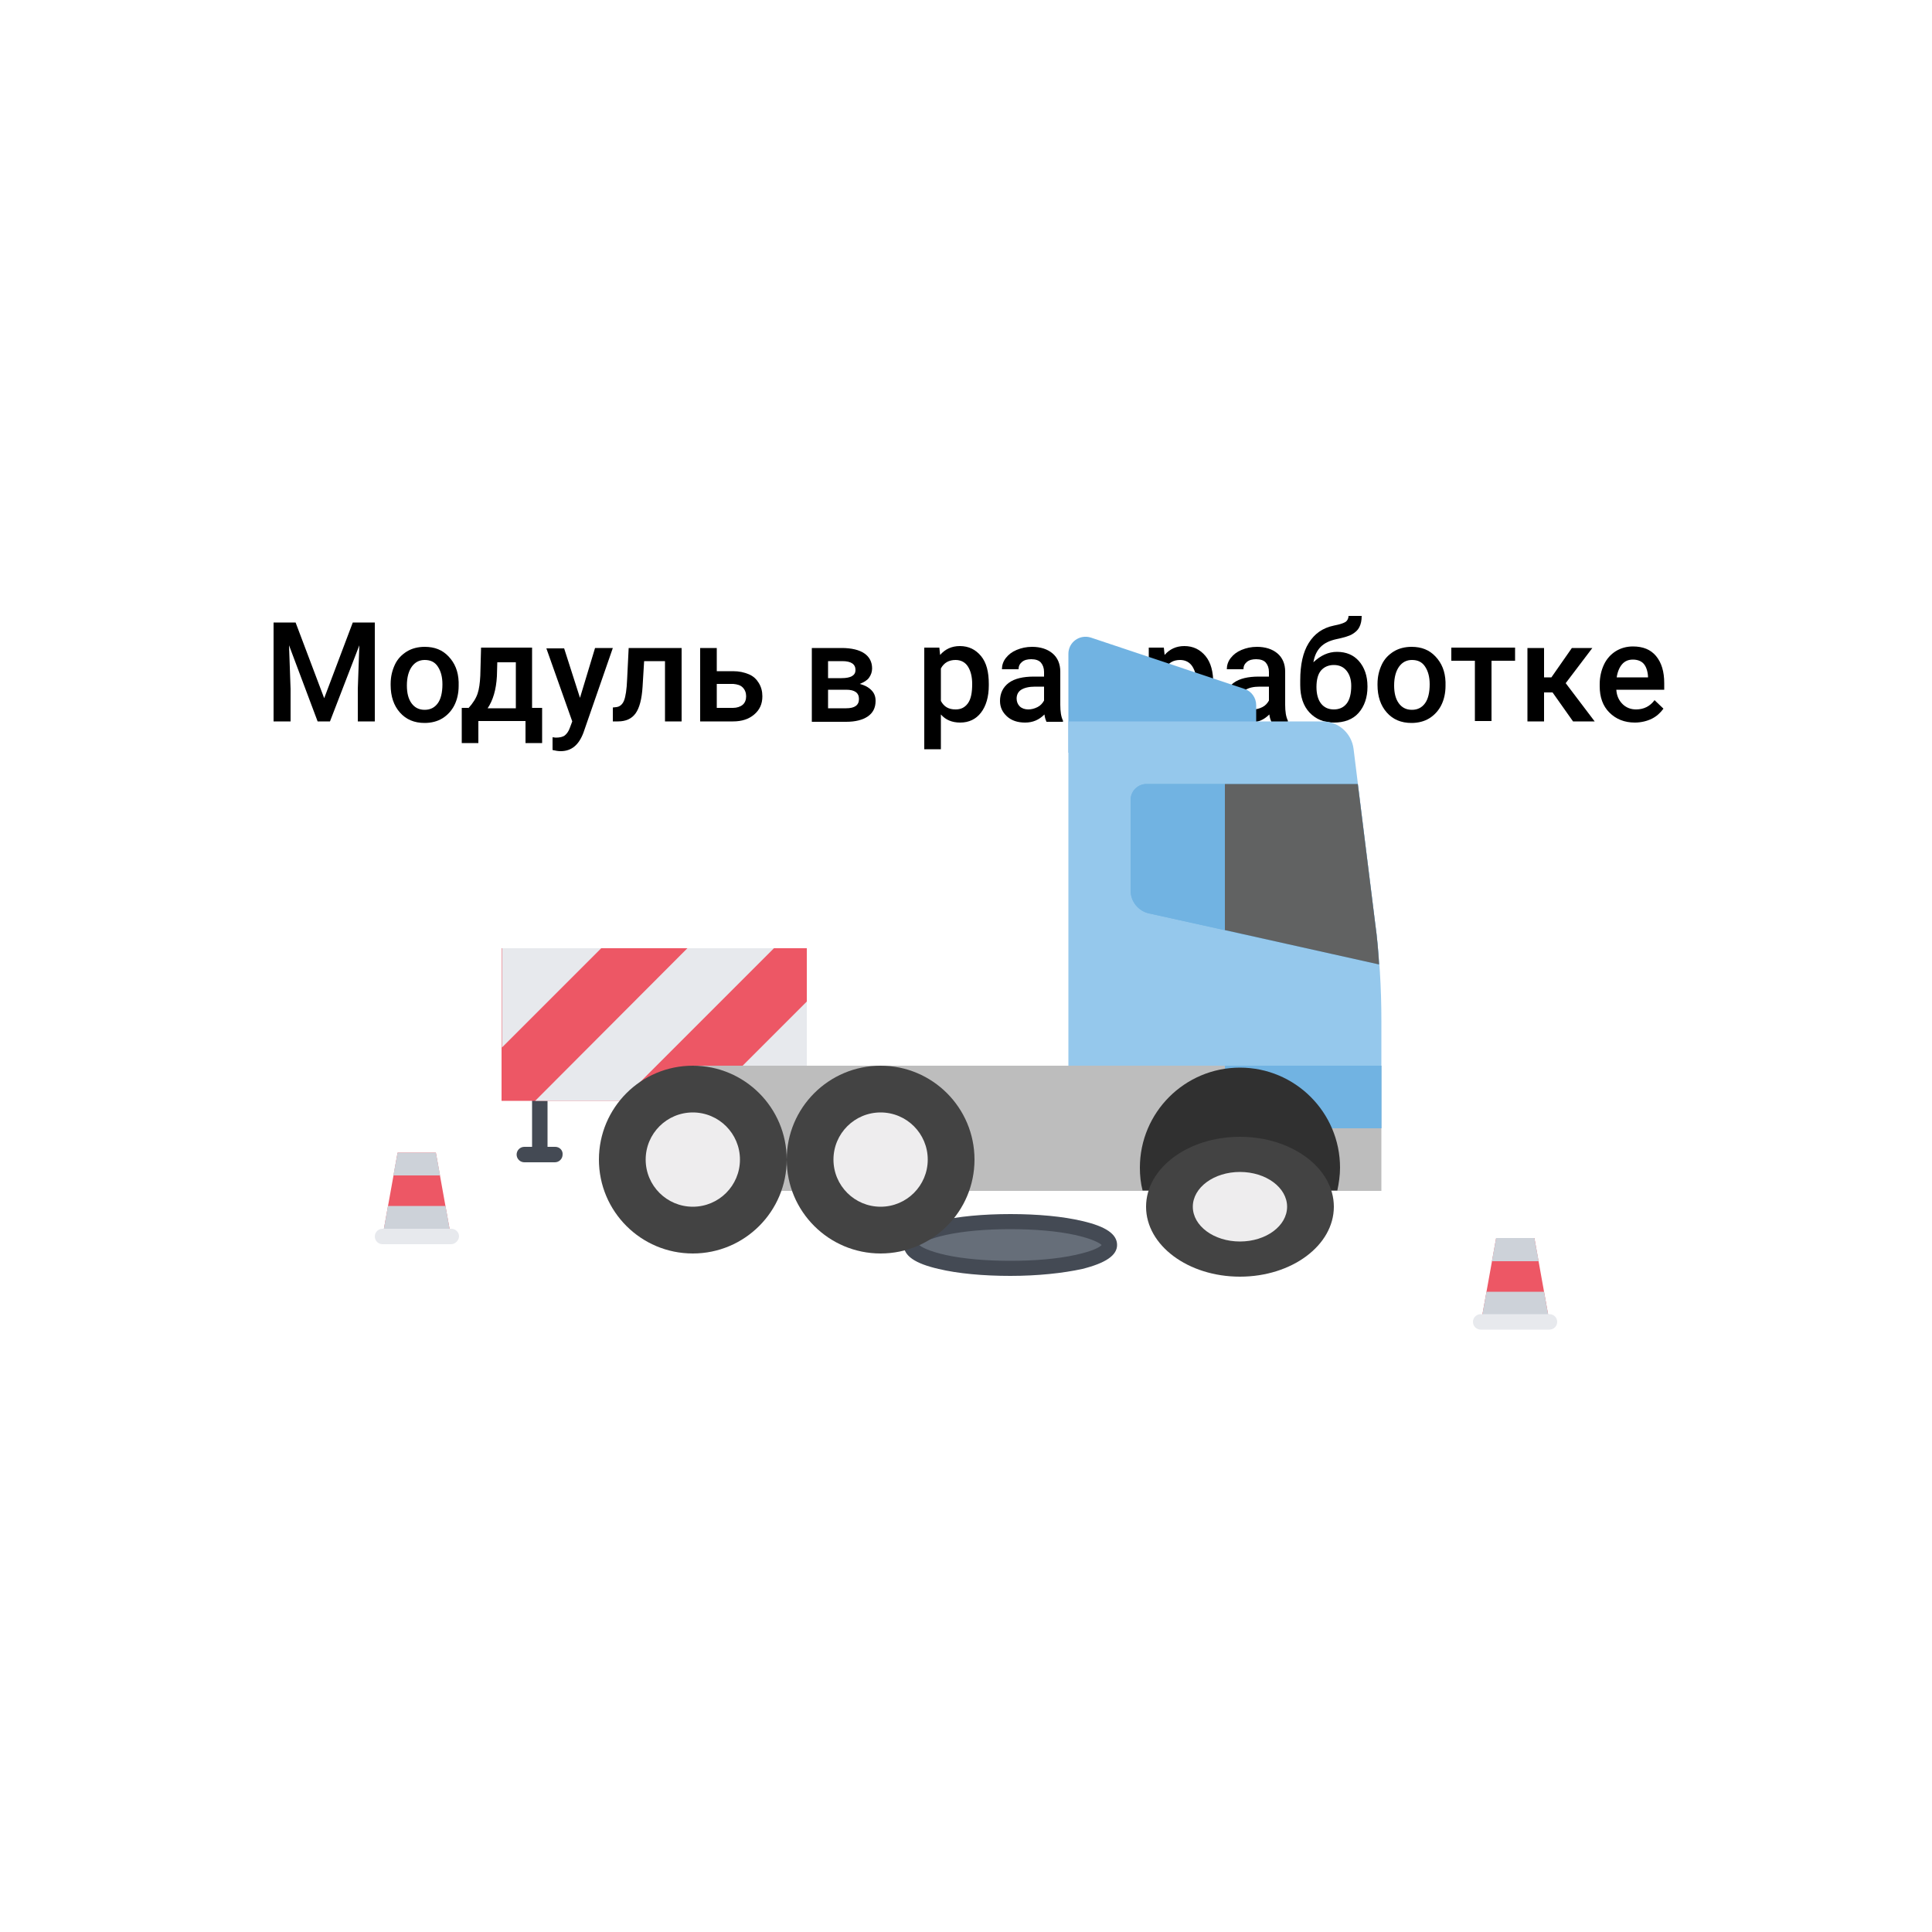 <?xml version="1.0" encoding="UTF-8"?>
<!-- Generator: Adobe Illustrator 21.0.2, SVG Export Plug-In . SVG Version: 6.00 Build 0)  -->
<svg version="1.1" id="Layer_1" xmlns="http://www.w3.org/2000/svg" xmlns:xlink="http://www.w3.org/1999/xlink" x="0px" y="0px" viewBox="0 0 500 500" style="enable-background:new 0 0 500 500;" xml:space="preserve">
<style type="text/css">
	.st0{fill:#666E79;}
	.st1{fill:#444A54;}
	.st2{fill:#ED5765;}
	.st3{fill:#CDD2D9;}
	.st4{fill:#E7E9ED;}
	.st5{fill:#71B3E2;}
	.st6{fill:#BDBDBD;}
	.st7{fill:#434343;}
	.st8{fill:#EEEDEE;}
	.st9{fill:#95C8EC;}
	.st10{fill:#616262;}
	.st11{fill:#303030;}
</style>
<g>
	<path d="M76.5,161.1l7.4,19.6l7.4-19.6H97v25.6h-4.4v-8.4L93,167l-7.6,19.7h-3.2L74.8,167l0.4,11.3v8.4h-4.4v-25.6H76.5z"/>
	<path d="M101.1,177c0-1.9,0.4-3.5,1.1-5s1.8-2.6,3.1-3.4s2.9-1.2,4.6-1.2c2.6,0,4.6,0.8,6.2,2.5s2.5,3.8,2.6,6.6l0,1   c0,1.9-0.4,3.6-1.1,5s-1.8,2.6-3.1,3.4s-2.9,1.2-4.6,1.2c-2.7,0-4.8-0.9-6.4-2.7s-2.4-4.2-2.4-7.1V177z M105.3,177.4   c0,2,0.4,3.5,1.2,4.6s1.9,1.7,3.4,1.7s2.6-0.6,3.4-1.7s1.2-2.8,1.2-4.9c0-1.9-0.4-3.4-1.2-4.6s-1.9-1.7-3.4-1.7   c-1.4,0-2.5,0.6-3.3,1.7S105.3,175.2,105.3,177.4z"/>
	<path d="M121.2,183.3c1.2-1.3,2-2.6,2.4-3.8s0.6-2.7,0.7-4.6l0.2-7.3h13.2v15.6h2.6v9.1h-4.3v-5.7h-12.2v5.7h-4.3l0-9.1H121.2z    M126.2,183.3h7.3v-11.9h-4.8l-0.1,3.6C128.4,178.5,127.6,181.2,126.2,183.3z"/>
	<path d="M150.1,180.6l3.9-12.9h4.6l-7.6,21.9c-1.2,3.2-3.1,4.8-5.9,4.8c-0.6,0-1.3-0.1-2.1-0.3v-3.3l0.8,0.1c1.1,0,1.9-0.2,2.4-0.6   c0.5-0.4,1-1.1,1.3-2l0.6-1.6l-6.7-18.9h4.6L150.1,180.6z"/>
	<path d="M176.4,167.7v19h-4.3v-15.6h-5.4l-0.4,6.6c-0.2,3.2-0.8,5.5-1.8,6.9s-2.5,2.1-4.6,2.1h-1.3l0-3.6l0.9-0.1   c0.9-0.1,1.6-0.7,2-1.7c0.4-1,0.7-2.9,0.8-5.5l0.4-8.1H176.4z"/>
	<path d="M185.5,173.7h4.2c1.6,0,2.9,0.3,4.1,0.8s2,1.3,2.6,2.3s0.9,2.1,0.9,3.4c0,2-0.7,3.5-2.1,4.7s-3.2,1.8-5.5,1.8h-8.5v-19h4.3   V173.7z M185.5,177.1v6.1h4.2c1,0,1.9-0.3,2.5-0.8s0.9-1.3,0.9-2.2s-0.3-1.7-0.9-2.3s-1.4-0.8-2.4-0.9H185.5z"/>
	<path d="M210.1,186.7v-19h7.7c2.6,0,4.6,0.5,5.9,1.4s2,2.2,2,3.9c0,0.9-0.3,1.7-0.8,2.4s-1.4,1.2-2.4,1.6c1.2,0.3,2.2,0.8,3,1.6   s1.1,1.7,1.1,2.8c0,1.8-0.7,3.1-2,4s-3.2,1.4-5.6,1.4H210.1z M214.3,175.5h3.5c2.4,0,3.6-0.7,3.6-2.1c0-1.5-1.1-2.3-3.4-2.3h-3.7   V175.5z M214.3,178.6v4.7h4.7c2.2,0,3.3-0.8,3.3-2.4c0-1.6-1.1-2.4-3.3-2.4H214.3z"/>
	<path d="M255.9,177.4c0,2.9-0.7,5.3-2,7s-3.1,2.6-5.4,2.6c-2.1,0-3.8-0.7-5-2.1v9h-4.3v-26.3h3.9l0.2,1.9c1.3-1.5,3-2.3,5.1-2.3   c2.3,0,4.1,0.9,5.5,2.6s2,4.1,2,7.2V177.4z M251.6,177c0-1.9-0.4-3.4-1.1-4.5s-1.8-1.7-3.2-1.7c-1.7,0-3,0.7-3.8,2.2v8.4   c0.8,1.5,2,2.2,3.8,2.2c1.4,0,2.4-0.5,3.2-1.6S251.6,179.2,251.6,177z"/>
	<path d="M270.8,186.7c-0.2-0.4-0.4-1-0.5-1.8c-1.4,1.4-3,2.1-5,2.1c-1.9,0-3.5-0.5-4.7-1.6s-1.8-2.4-1.8-4c0-2,0.8-3.6,2.3-4.7   s3.7-1.6,6.5-1.6h2.6v-1.2c0-1-0.3-1.8-0.8-2.4s-1.4-0.9-2.5-0.9c-1,0-1.8,0.2-2.4,0.7s-0.9,1.1-0.9,1.9h-4.3c0-1,0.3-2,1-2.9   s1.6-1.6,2.8-2.1s2.5-0.8,4-0.8c2.2,0,4,0.6,5.3,1.7s2,2.7,2,4.7v8.6c0,1.7,0.2,3.1,0.7,4.1v0.3H270.8z M266.1,183.6   c0.8,0,1.6-0.2,2.4-0.6s1.3-1,1.7-1.7v-3.6h-2.3c-1.6,0-2.8,0.3-3.6,0.8s-1.2,1.3-1.2,2.3c0,0.8,0.3,1.5,0.8,2   S265.2,183.6,266.1,183.6z"/>
	<path d="M293.4,172.9c0,0.8-0.3,1.6-0.8,2.3s-1.2,1.3-2.2,1.7c2.2,0.8,3.3,2.2,3.3,4.4c0,1.7-0.7,3.1-2.1,4.2s-3.3,1.6-5.7,1.6   c-1.5,0-2.8-0.2-4-0.7s-2.1-1.2-2.8-2.1s-1-2-1-3.2h4.3c0,0.8,0.3,1.4,1,1.9s1.6,0.8,2.6,0.8c1,0,1.9-0.2,2.5-0.7s0.9-1.1,0.9-1.9   c0-0.9-0.3-1.6-0.8-2s-1.4-0.6-2.5-0.6h-3.1v-3.1h3.2c1.9,0,2.9-0.8,2.9-2.4c0-0.8-0.3-1.4-0.8-1.8s-1.3-0.7-2.3-0.7   c-0.9,0-1.7,0.2-2.4,0.7s-1,1-1,1.7h-4.3c0-1.7,0.7-3,2.1-4.1s3.2-1.6,5.4-1.6c2.4,0,4.2,0.5,5.5,1.4S293.4,171.1,293.4,172.9z"/>
	<path d="M314,177.4c0,2.9-0.7,5.3-2,7s-3.1,2.6-5.4,2.6c-2.1,0-3.8-0.7-5-2.1v9h-4.3v-26.3h3.9l0.2,1.9c1.3-1.5,3-2.3,5.1-2.3   c2.3,0,4.1,0.9,5.5,2.6s2,4.1,2,7.2V177.4z M309.7,177c0-1.9-0.4-3.4-1.1-4.5s-1.8-1.7-3.2-1.7c-1.7,0-3,0.7-3.8,2.2v8.4   c0.8,1.5,2,2.2,3.8,2.2c1.4,0,2.4-0.5,3.2-1.6S309.7,179.2,309.7,177z"/>
	<path d="M329,186.7c-0.2-0.4-0.4-1-0.5-1.8c-1.4,1.4-3,2.1-5,2.1c-1.9,0-3.5-0.5-4.7-1.6s-1.8-2.4-1.8-4c0-2,0.8-3.6,2.3-4.7   s3.7-1.6,6.5-1.6h2.6v-1.2c0-1-0.3-1.8-0.8-2.4s-1.4-0.9-2.5-0.9c-1,0-1.8,0.2-2.4,0.7s-0.9,1.1-0.9,1.9h-4.3c0-1,0.3-2,1-2.9   s1.6-1.6,2.8-2.1s2.5-0.8,4-0.8c2.2,0,4,0.6,5.3,1.7s2,2.7,2,4.7v8.6c0,1.7,0.2,3.1,0.7,4.1v0.3H329z M324.3,183.6   c0.8,0,1.6-0.2,2.4-0.6s1.3-1,1.7-1.7v-3.6H326c-1.6,0-2.8,0.3-3.6,0.8s-1.2,1.3-1.2,2.3c0,0.8,0.3,1.5,0.8,2   S323.4,183.6,324.3,183.6z"/>
	<path d="M346,168.7c2.4,0,4.3,0.8,5.7,2.4s2.2,3.8,2.2,6.5v0.2c0,2.7-0.8,5-2.3,6.7s-3.7,2.5-6.4,2.5c-2.6,0-4.7-0.9-6.3-2.6   s-2.4-4.1-2.4-7.1v-1.2c0-4.1,0.7-7.3,2.2-9.7s3.6-3.9,6.5-4.5c1.6-0.3,2.7-0.7,3.1-1s0.7-0.9,0.7-1.5h3.4c0,1.2-0.2,2.1-0.6,2.9   s-1,1.3-1.8,1.8s-2.2,0.9-4.1,1.3c-1.8,0.4-3.1,1-4.1,2s-1.6,2.3-1.9,4C341.8,169.6,343.8,168.7,346,168.7z M345.2,172.1   c-1.4,0-2.5,0.5-3.3,1.4s-1.2,2.4-1.2,4.3c0,1.8,0.4,3.3,1.2,4.3s1.9,1.5,3.3,1.5c1.4,0,2.5-0.5,3.3-1.5s1.2-2.6,1.2-4.6   c0-1.6-0.4-2.9-1.2-3.9S346.6,172.1,345.2,172.1z"/>
	<path d="M356.5,177c0-1.9,0.4-3.5,1.1-5s1.8-2.6,3.1-3.4s2.9-1.2,4.6-1.2c2.6,0,4.6,0.8,6.2,2.5s2.5,3.8,2.6,6.6l0,1   c0,1.9-0.4,3.6-1.1,5s-1.8,2.6-3.1,3.4s-2.9,1.2-4.6,1.2c-2.7,0-4.8-0.9-6.4-2.7s-2.4-4.2-2.4-7.1V177z M360.8,177.4   c0,2,0.4,3.5,1.2,4.6s1.9,1.7,3.4,1.7s2.6-0.6,3.4-1.7s1.2-2.8,1.2-4.9c0-1.9-0.4-3.4-1.2-4.6s-1.9-1.7-3.4-1.7   c-1.4,0-2.5,0.6-3.3,1.7S360.8,175.2,360.8,177.4z"/>
	<path d="M392.2,171H386v15.6h-4.3V171h-6.1v-3.4h16.5V171z"/>
	<path d="M401.8,179.2h-2.2v7.5h-4.3v-19h4.3v7.6h1.9l5.3-7.6h5.3l-6.9,9.1l7.5,9.9h-5.6L401.8,179.2z"/>
	<path d="M423.1,187c-2.7,0-4.9-0.9-6.6-2.6s-2.5-4-2.5-6.8v-0.5c0-1.9,0.4-3.6,1.1-5.1s1.8-2.7,3.1-3.5s2.8-1.2,4.4-1.2   c2.6,0,4.6,0.8,6,2.5s2.1,4,2.1,7v1.7h-12.4c0.1,1.6,0.7,2.8,1.6,3.7s2.1,1.4,3.5,1.4c2,0,3.6-0.8,4.8-2.4l2.3,2.2   c-0.8,1.1-1.8,2-3,2.6S424.7,187,423.1,187z M422.6,170.7c-1.2,0-2.1,0.4-2.8,1.2s-1.2,2-1.4,3.4h8.1v-0.3   c-0.1-1.4-0.5-2.5-1.1-3.2S423.8,170.7,422.6,170.7z"/>
</g>
<g>
	<path class="st0" d="M287.2,322.2c0,3.3-11.5,6-25.7,6c-14.2,0-25.7-2.7-25.7-6c0-3.3,11.5-6,25.7-6   C275.7,316.2,287.2,318.9,287.2,322.2z"/>
	<path class="st1" d="M261.5,330.2c-7,0-13.6-0.6-18.6-1.8c-6.1-1.4-9-3.4-9-6.2c0-2.7,3-4.7,9-6.2c5-1.2,11.6-1.8,18.6-1.8   c7,0,13.6,0.6,18.6,1.8c6.1,1.4,9,3.4,9,6.2c0,2.7-3,4.7-9,6.2C275.1,329.5,268.5,330.2,261.5,330.2z M237.9,322.2   c0.5,0.5,2.4,1.6,6.9,2.6c4.6,1,10.5,1.5,16.7,1.5c6.2,0,12.1-0.5,16.7-1.5c4.6-1,6.4-2,6.9-2.6c-0.5-0.5-2.4-1.6-6.9-2.6   c-4.6-1-10.5-1.5-16.7-1.5c-6.2,0-12.1,0.5-16.7,1.5C240.3,320.6,238.4,321.7,237.9,322.2z"/>
</g>
<g>
	<polygon class="st2" points="112.8,298.3 102.9,298.3 99,320 116.7,320  "/>
	<polygon class="st3" points="99,320 116.7,320 115.3,312.1 100.4,312.1  "/>
	<polygon class="st3" points="113.9,304.2 112.8,298.3 102.9,298.3 101.8,304.2  "/>
	<path class="st4" d="M116.7,322H99c-1.1,0-2-0.9-2-2c0-1.1,0.9-2,2-2h17.8c1.1,0,2,0.9,2,2C118.7,321.1,117.8,322,116.7,322z"/>
</g>
<g>
	<polygon class="st2" points="397.1,320.4 387.2,320.4 383.3,342.1 401,342.1  "/>
	<polygon class="st3" points="383.3,342.1 401,342.1 399.6,334.3 384.7,334.3  "/>
	<polygon class="st3" points="398.2,326.4 397.1,320.4 387.2,320.4 386.1,326.4  "/>
	<path class="st4" d="M401,344.1h-17.8c-1.1,0-2-0.9-2-2c0-1.1,0.9-2,2-2H401c1.1,0,2,0.9,2,2C403,343.2,402.1,344.1,401,344.1z"/>
</g>
<g>
	<g>
		<path class="st1" d="M143.7,296.8h-2v-13.8c0-1.1-0.9-2-2-2c-1.1,0-2,0.9-2,2v13.8h-2c-1.1,0-2,0.9-2,2c0,1.1,0.9,2,2,2h7.9    c1.1,0,2-0.9,2-2C145.7,297.7,144.8,296.8,143.7,296.8z"/>
		<path class="st1" d="M202.9,296.8h-2v-13.8c0-1.1-0.9-2-2-2c-1.1,0-2,0.9-2,2v13.8h-2c-1.1,0-2,0.9-2,2c0,1.1,0.9,2,2,2h7.9    c1.1,0,2-0.9,2-2C204.9,297.7,204,296.8,202.9,296.8z"/>
	</g>
	<path class="st2" d="M208.8,284.9h-79v-39.5h79L208.8,284.9L208.8,284.9z"/>
	<g>
		<polygon class="st4" points="200.3,245.4 177.9,245.4 138.5,284.9 160.8,284.9   "/>
		<polygon class="st4" points="183.1,284.9 208.8,284.9 208.8,259.2   "/>
		<polygon class="st4" points="155.6,245.4 129.9,245.4 129.9,271.1   "/>
	</g>
</g>
<g id="truck">
	<g>
		<path class="st5" d="M325.1,194.8v-12.3c0-1.9-1.2-3.6-3-4.2L282.3,165c-2.9-0.9-5.8,1.2-5.8,4.2v25.6H325.1z"/>
		<rect x="179.3" y="275.8" class="st6" width="178.2" height="32.4"/>
		<circle class="st7" cx="227.9" cy="300.1" r="24.3"/>
		<circle class="st8" cx="227.9" cy="300.1" r="12.2"/>
		<circle class="st7" cx="179.3" cy="300.1" r="24.3"/>
		<circle class="st8" cx="179.3" cy="300.1" r="12.2"/>
		<path class="st9" d="M357.5,292H317v-16.2h-40.5v-89.1h65.8c4.1,0,7.5,3.1,8,7.1l5.6,45.2c1.1,8.3,1.6,16.7,1.6,25.1V292    L357.5,292z"/>
		<rect x="317" y="275.8" class="st5" width="40.5" height="16.2"/>
		<g>
			<path class="st5" d="M317,202.9h-20.3c-2.2,0-4.1,1.8-4.1,4.1v23.5c0,2.8,2,5.3,4.8,5.9l19.6,4.3V202.9z"/>
			<path class="st5" d="M355.9,239l-4.5-36.1h-54.7c-2.2,0-4.1,1.8-4.1,4.1v23.5c0,2.8,2,5.3,4.8,5.9l59.5,13.2     C356.7,246,356.4,242.5,355.9,239z"/>
		</g>
		<path class="st10" d="M317,240.7l39.9,8.9c-0.2-3.5-0.5-7.1-1-10.6l-4.5-36.1H317V240.7z"/>
	</g>
</g>
<path class="st11" d="M320.9,276.3c-14.3,0-25.9,11.6-25.9,25.9c0,2,0.2,4,0.7,5.9h50.4c0.4-1.9,0.7-3.9,0.7-5.9  C346.8,287.9,335.2,276.3,320.9,276.3z"/>
<g>
	<ellipse class="st7" cx="320.9" cy="312.3" rx="24.3" ry="18.1"/>
	<ellipse class="st8" cx="320.9" cy="312.3" rx="12.2" ry="9"/>
</g>
</svg>